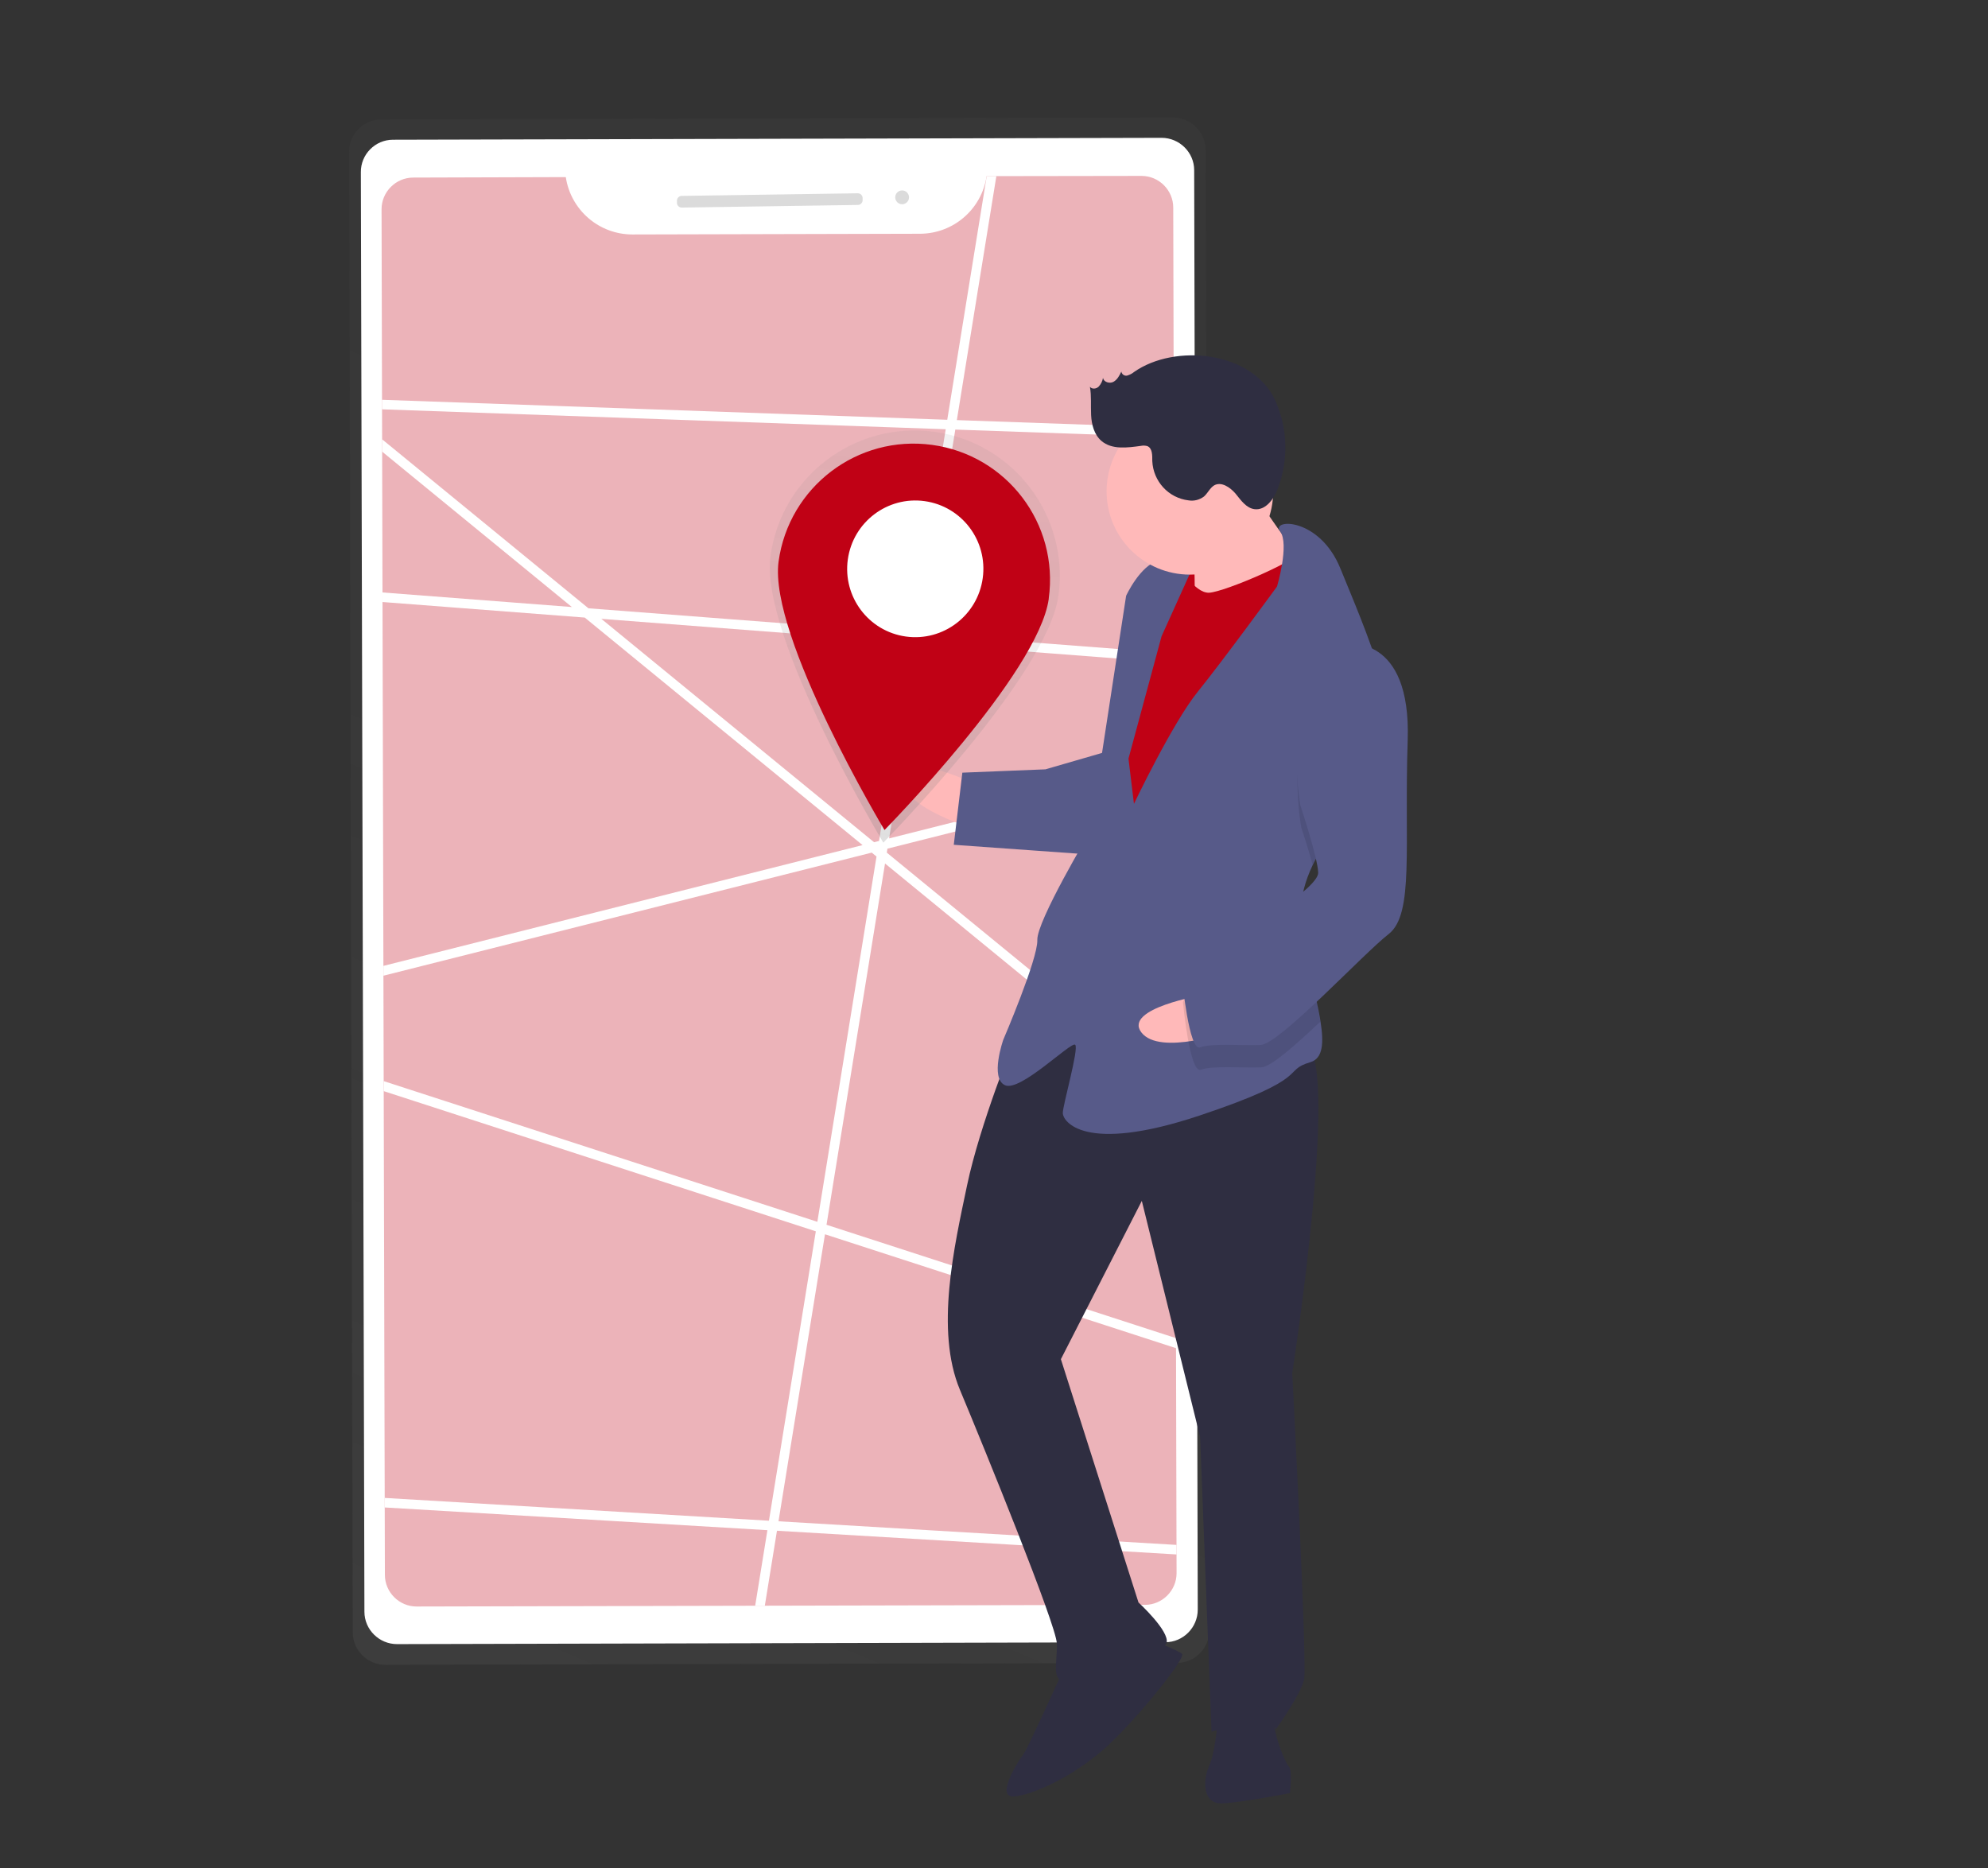 <?xml version="1.0" encoding="utf-8"?>
<!-- Generator: Adobe Illustrator 24.1.0, SVG Export Plug-In . SVG Version: 6.00 Build 0)  -->
<svg version="1.1" id="fa905f8f-095c-41f4-b37d-f1ac86376786"
	 xmlns="http://www.w3.org/2000/svg" xmlns:xlink="http://www.w3.org/1999/xlink" x="0px" y="0px" viewBox="0 0 835.2 784.9"
	 style="enable-background:new 0 0 835.2 784.9;" xml:space="preserve">
<rect x="0" y="0" width="835.2" height="784.9" fill="#333333" stroke="none"/>
<style type="text/css">
	.st0{opacity:0.5;}
	.st1{fill:url(#SVGID_1_);}
	.st2{fill:#FFFFFF;}
	.st3{opacity:0.3;fill:#C00115;enable-background:new    ;}
	.st4{clip-path:url(#SVGID_3_);}
	.st5{fill:none;stroke:#FFFFFF;stroke-width:4;stroke-miterlimit:10;}
	.st6{fill:#DBDBDB;}
	.st7{fill:#C00115;}
	.st8{fill:#FFB9B9;}
	.st9{fill:#2F2E41;}
	.st10{fill:#575A89;}
	.st11{opacity:0.1;enable-background:new    ;}
	.st12{fill:url(#SVGID_4_);}
</style>
<g class="st0">

		<linearGradient id="SVGID_1_" gradientUnits="userSpaceOnUse" x1="379.678" y1="24.516" x2="664.211" y2="696.395" gradientTransform="matrix(1 -2.430892e-03 -2.430892e-03 -1 -193.764 736.175)">
		<stop  offset="0" style="stop-color:#808080;stop-opacity:0.25"/>
		<stop  offset="0.535" style="stop-color:#808080;stop-opacity:0.12"/>
		<stop  offset="1" style="stop-color:#808080;stop-opacity:0.1"/>
	</linearGradient>
	<path class="st1" d="M492.8,49.4l-332.5,0.8c-7.5,0-13.7,6.1-13.6,13.7l1.5,621.9c0,7.5,6.2,13.6,13.7,13.6l332.5-0.8
		c7.5,0,13.7-6.1,13.6-13.7c0,0,0,0,0,0l-1.5-621.9C506.4,55.5,500.3,49.4,492.8,49.4z"/>
</g>
<path class="st2" d="M165.1,58.7L488,57.9c7.5,0,13.7,6.1,13.7,13.6l1.5,604.7c0,7.5-6.1,13.7-13.6,13.7l-322.8,0.8
	c-7.5,0-13.7-6.1-13.7-13.6l-1.5-604.7C151.5,64.9,157.6,58.7,165.1,58.7z"/>
<path class="st3" d="M414.5,74c-2.1,13.9-13.9,24.1-27.9,24.2l-120.9,0.3c-14,0-25.9-10.2-28-24.1l-64.1,0.2
	c-7.3,0-13.3,6-13.3,13.3l1.4,573.7c0,7.3,6,13.3,13.3,13.3l306-0.7c7.3,0,13.3-6,13.3-13.3l-1.4-573.7c0-7.3-6-13.3-13.3-13.3
	c0,0,0,0,0,0L414.5,74z"/>
<g>
	<defs>
		<path id="SVGID_2_" d="M414.5,74c-2.1,13.9-13.9,24.1-27.9,24.2l-120.9,0.3c-14,0-25.9-10.2-28-24.1l-64.1,0.2
			c-7.3,0-13.3,6-13.3,13.3l1.4,573.7c0,7.3,6,13.3,13.3,13.3l306-0.7c7.3,0,13.3-6,13.3-13.3l-1.4-573.7c0-7.3-6-13.3-13.3-13.3
			c0,0,0,0,0,0L414.5,74z"/>
	</defs>
	<clipPath id="SVGID_3_">
		<use xlink:href="#SVGID_2_"  style="overflow:visible;"/>
	</clipPath>
	<g class="st4">
		<polyline class="st5" points="70,113 546.1,502.9 552.3,183.8 14.6,164.8 99.5,246.2 638.1,287.6 77.1,429 585.1,593.8
			583.2,656.3 59,625.2 74.9,782.7 305.1,762.2 428.5,0.3 		"/>
	</g>
</g>
<path class="st6" d="M286.4,82.3l74-1.1c1.1,0,2,0.9,2,2l0,0.9c0,1.1-0.9,2-2,2l-74,1.1c-1.1,0-2-0.9-2-2l0-0.9
	C284.4,83.2,285.3,82.3,286.4,82.3z"/>
<circle class="st6" cx="379" cy="82.9" r="2.9"/>
<rect x="487.9" y="229.5" transform="matrix(0.999 -3.874900e-02 3.874900e-02 0.999 -9.073 19.519)" class="st7" width="22.2" height="28.6"/>
<path class="st8" d="M409.3,329.2c0,0-30.8-14.7-30.3-2s31,21.1,31,21.1L409.3,329.2z"/>
<path class="st9" d="M426.2,436.7c0,0-14.5,35.5-19.9,61.2s-13.5,60.9-3,86s40.4,98.6,40.7,106.5s-2.6,16,3.8,15.8
	s40.9-11.1,42.3-16s-11.8-17-11.8-17L445.7,571l34-66.5l24.5,99.2l4.8,123.8c0,0,23.6-7.3,27-1c0,0,10.6-14.7,11.9-21.1
	s-5-128.6-5-128.6s21.6-139.2,4.2-138.5S461.2,397.1,426.2,436.7z"/>
<path class="st9" d="M447.5,699.8c0,0-16.1,35.6-17.6,37.3s-12,18-4.1,17.6s26.7-9,40.5-22.2s32-36.2,30.3-37.7s-12.9-5.9-12.9-5.9
	L447.5,699.8z"/>
<path class="st9" d="M511.9,719.5c0,0-1,15.9-3.9,22.4s-2.6,16,5.4,15.7s28.5-4.3,28.5-4.3s1.2-9.6-0.4-11.1s-8.7-18.7-5.7-23.6
	S511.9,719.5,511.9,719.5z"/>
<path class="st8" d="M523.6,202.3c0,0,16.9,26.4,23.5,32.5s-12,19.5-12,19.5l-33.2,4.5c0,0,0.4-30.2-1.3-33.3
	S523.6,202.3,523.6,202.3z"/>
<path class="st7" d="M494.8,236.8c0,0,6.8,12.5,13.2,12.2s39.2-14.2,40.6-19.1s10.9,34.6,10.9,34.6L479.1,406l-19.6-13.5l9.5-83
	l7.8-44.8L494.8,236.8z"/>
<path class="st10" d="M551.5,363.4c-3.2,6.7-5.2,13.7-4.9,20.9c0,0.3,0,0.6,0.1,1c0.8,14.7,6.2,31.7,8.1,44c1.4,8.9,1,15.3-4.2,16.9
	c-12.6,3.7,1.8,6.3-46.8,22.5c-48.7,16.2-57.2,2.2-57.3-1s6.9-27.3,5.2-28.8s-23.1,20-29.5,17s-0.7-19.1-0.7-19.1s14.6-34,14.3-41.9
	s22.1-45.4,22.1-45.4l15.2-99.2c0,0,5.9-12.9,13.7-14.8s14.4,2.6,14.4,2.6L488,267.3l-13.9,51.4l2.3,19c0,0,16.2-34,26.8-47.1
	s33.3-44.2,33.3-44.2s5.3-17.8,1.3-23.2c-4-5.3,16.6-6.1,25.4,15.8c4.7,11.6,12.2,28.9,17,45.1c4.2,14.3,6.2,27.6,2,35.3
	C575.8,331,559.7,346.3,551.5,363.4z"/>
<path class="st11" d="M582.2,319.3c-6.4,11.7-22.5,27-30.7,44.1c-2.1-7.7-4.8-15.7-4.8-15.7s-10-53.7,19.6-67.5
	c4.9-0.5,9.8,0.9,13.8,3.9C584.4,298.3,586.4,311.7,582.2,319.3z"/>
<path class="st10" d="M464.4,315.9l-25.2,7.3l-34.9,1.4l-3.6,30.3l57.4,4.1C458.2,359.1,472.5,318.8,464.4,315.9z"/>
<path class="st8" d="M505.5,418c0,0-33.7,5.6-26,15.7s37.5-0.5,37.5-0.5L505.5,418z"/>
<path class="st11" d="M546.6,385.2c0.8,14.7,6.2,31.7,8.1,44c-10.7,10.1-20.9,19.1-24.8,19.2c-7.9,0.3-20.7-0.8-25.4,1
	s-7.5-28.3-7.5-28.3s2.8-9.6,15.3-14.9C520.9,402.7,537.1,393.1,546.6,385.2z"/>
<path class="st10" d="M566,270.6c0,0,26.9-4.2,25.4,40.4s2.8,73-8,81.4s-45.9,46.3-53.8,46.6s-20.7-0.8-25.4,1s-7.5-28.3-7.5-28.3
	s2.8-9.6,15.3-14.9s42-23.9,41.8-30.2s-7.5-28.3-7.5-28.3S536.4,284.5,566,270.6z"/>
<circle class="st8" cx="499.9" cy="206.4" r="35"/>
<path class="st9" d="M476.4,156.3c-0.8,0.7-1.9,1.2-2.9,1.5c-1.1,0.2-2.2-0.5-2.4-1.7c-0.8,1.7-1.7,3.4-3.3,4.3
	c-1.6,0.9-4.2,0.1-4.4-1.7c-0.2,1.4-0.9,2.7-1.8,3.7c-1,1-2.8,1.2-3.7,0.1c0.7,3.9,0.3,7.9,0.5,11.9c0.2,4,1.3,8.2,4.3,10.8
	c4.4,3.8,10.9,2.9,16.7,2.1c0.9-0.2,1.8-0.1,2.6,0.1c2.2,0.9,2.1,3.9,2.1,6.3c0.4,8.5,6.8,15.5,15.2,16.5c2.3,0.4,4.6-0.2,6.5-1.6
	c1.6-1.4,2.5-3.6,4.3-4.7c3-1.7,6.7,0.8,9,3.5c2.2,2.7,4.4,6,7.9,6.5c4.6,0.6,8-4,9.7-8.3c4.7-12.1,4.4-25.6-1-37.5
	C526.1,147.5,493.6,144.2,476.4,156.3z"/>
<linearGradient id="SVGID_4_" gradientUnits="userSpaceOnUse" x1="579.305" y1="457.135" x2="579.305" y2="630.953" gradientTransform="matrix(0.991 0.137 0.137 -0.991 -267.93 726.995)">
	<stop  offset="0" style="stop-color:#808080;stop-opacity:0.25"/>
	<stop  offset="0.535" style="stop-color:#808080;stop-opacity:0.12"/>
	<stop  offset="1" style="stop-color:#808080;stop-opacity:0.1"/>
</linearGradient>
<path class="st12" d="M444.6,250.5c-4.6,33.5-73.5,103.5-73.5,103.5s-52.1-86.8-47.4-120.3c4.5-33.4,35.3-56.8,68.7-52.3
	c33.4,4.5,56.8,35.3,52.3,68.7C444.6,250.4,444.6,250.5,444.6,250.5z"/>
<path class="st7" d="M440.6,251.6c-4.4,31.4-69,97.1-69,97.1s-48.8-81.4-44.5-112.8c4.3-31.3,33.1-53.3,64.5-49s53.3,33.1,49,64.5
	C440.6,251.4,440.6,251.5,440.6,251.6L440.6,251.6z"/>
<ellipse transform="matrix(0.137 -0.991 0.991 0.137 94.801 587.238)" class="st2" cx="384.5" cy="239.2" rx="28.7" ry="28.6"/>
</svg>
